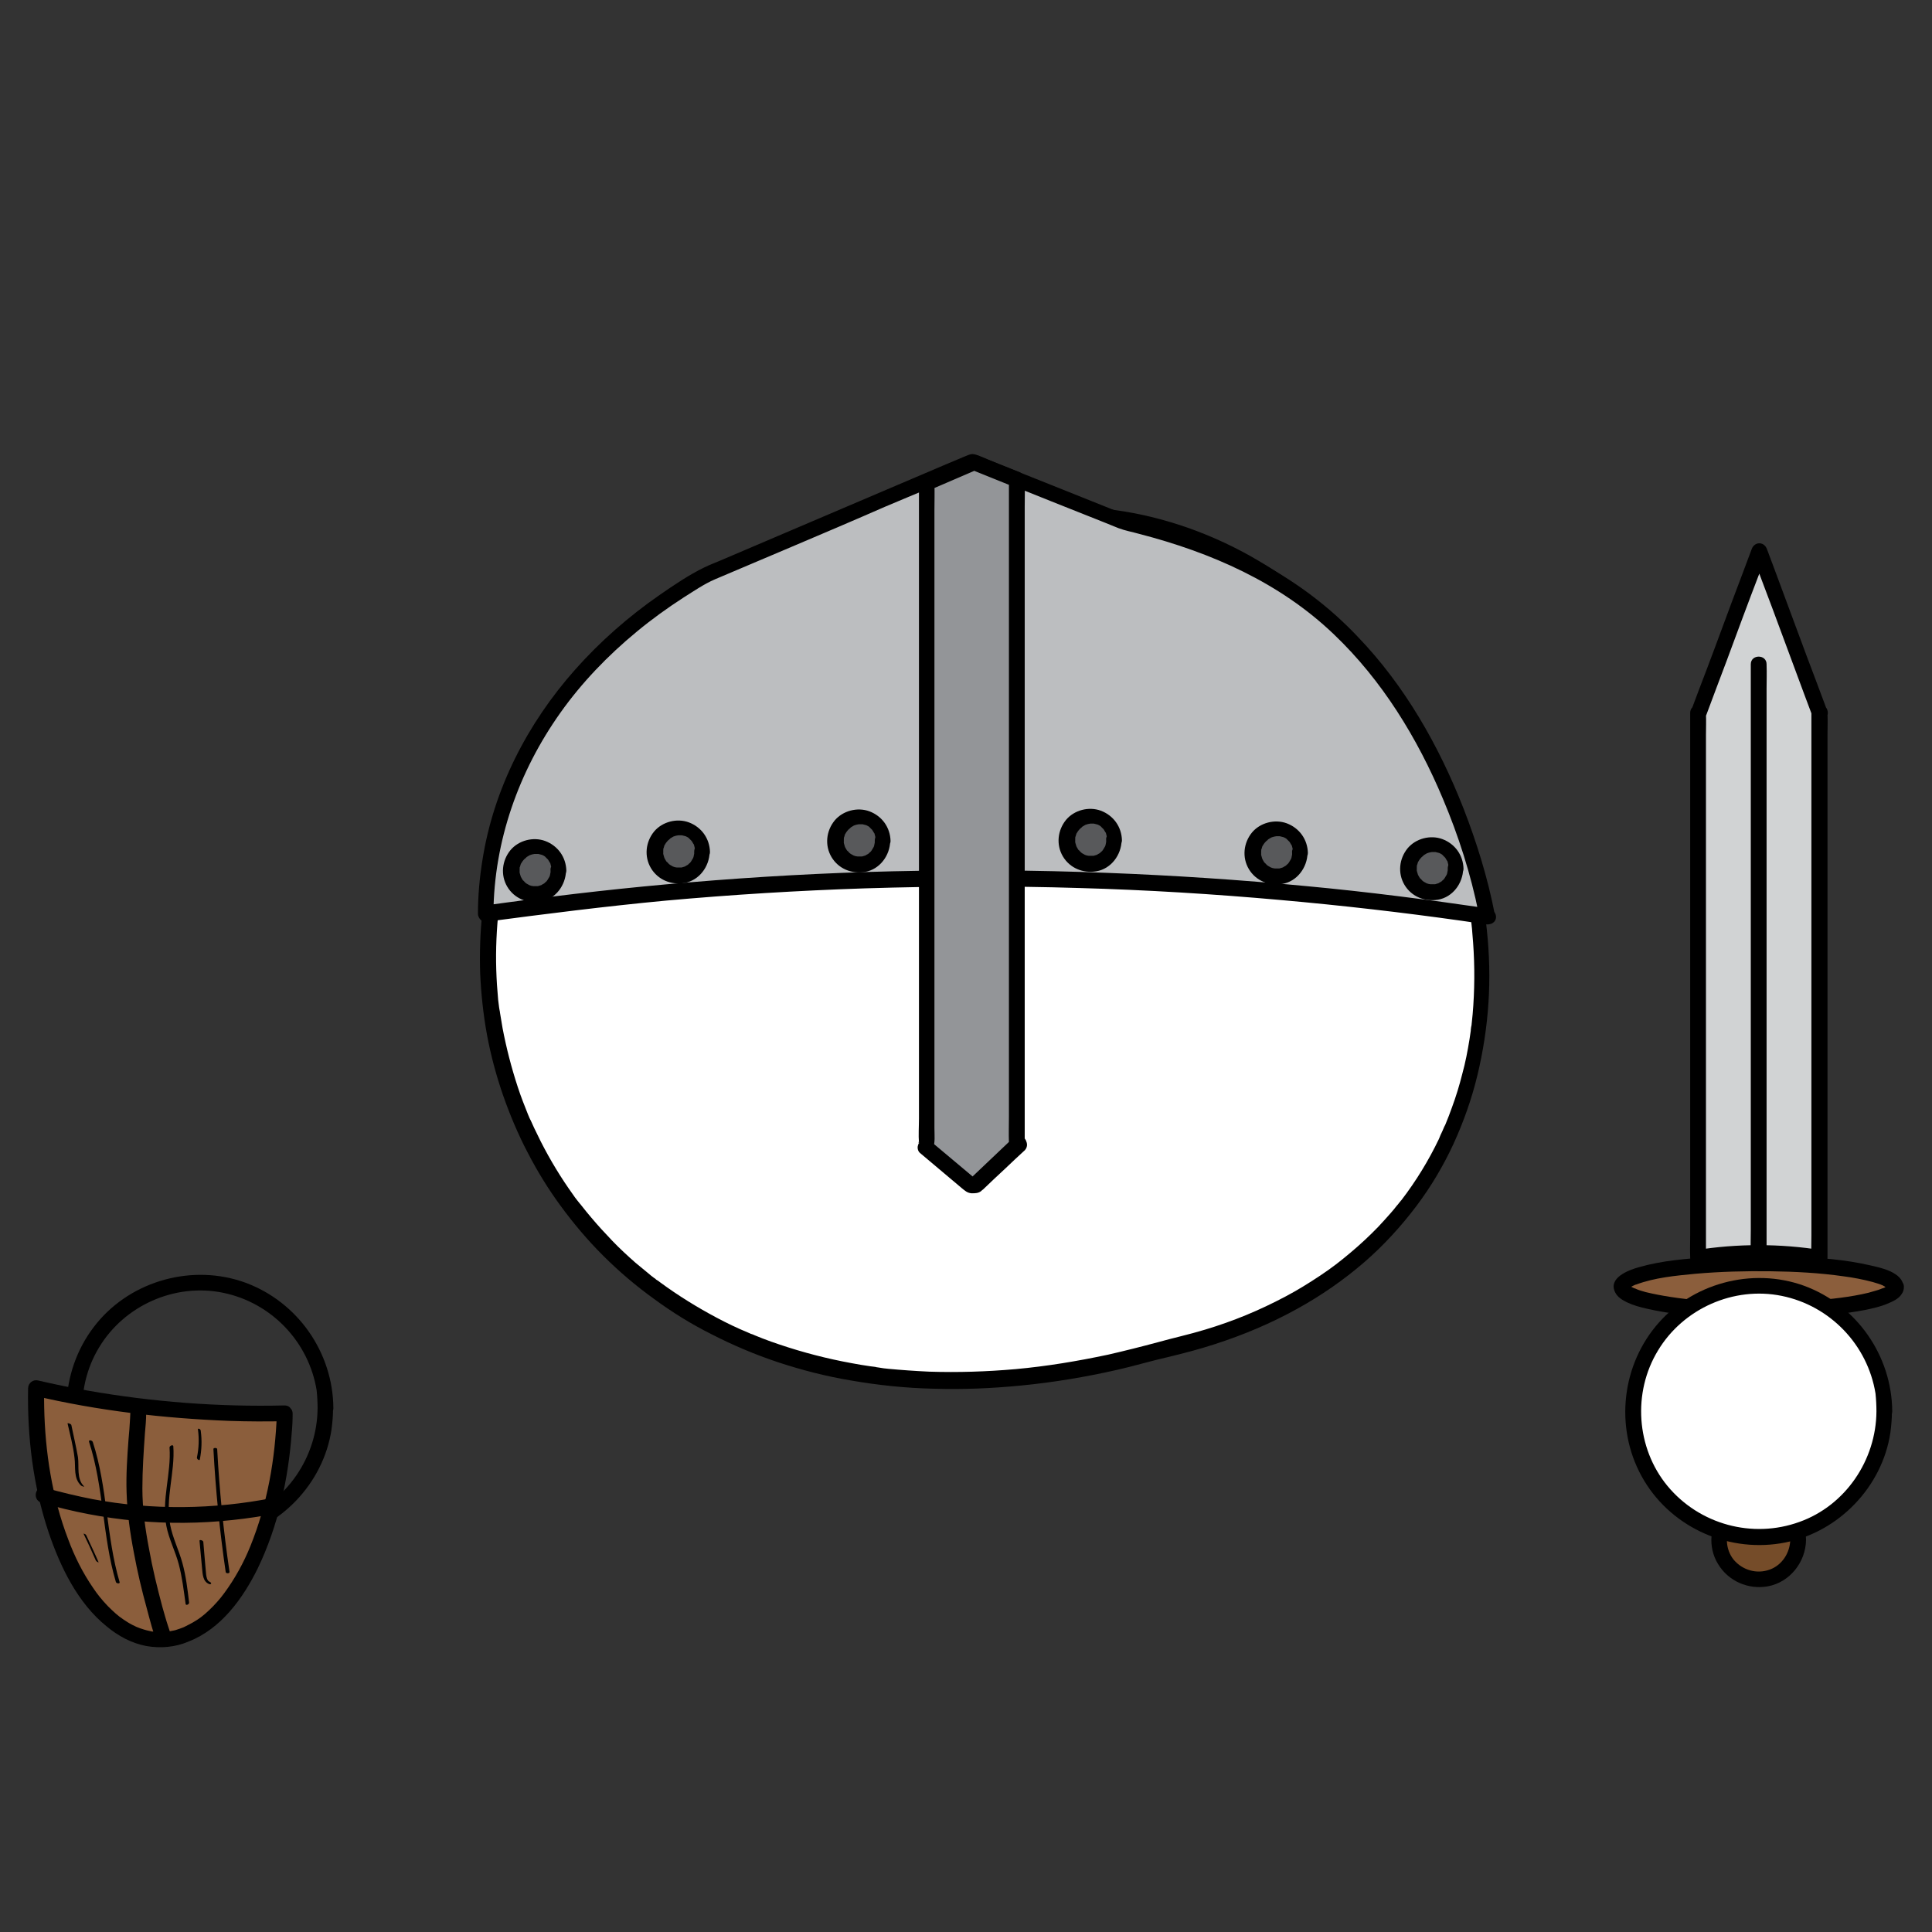<?xml version="1.0" encoding="utf-8"?>
<!-- Generator: Adobe Illustrator 28.2.0, SVG Export Plug-In . SVG Version: 6.00 Build 0)  -->
<svg version="1.1" xmlns="http://www.w3.org/2000/svg" xmlns:xlink="http://www.w3.org/1999/xlink" x="0px" y="0px"
	 viewBox="0 0 612 612" style="enable-background:new 0 0 612 612;" xml:space="preserve">
<rect x="0" y="0" width="612" height="612" fill="#333333" stroke="none"/>
<style type="text/css">
	.st0{fill:url(#SVGID_1_);}
	.st1{fill:#603913;}
	.st2{fill:#414042;}
	.st3{fill:#6D6E71;}
	.st4{fill:#FFFFFF;}
	.st5{fill:#A7A9AC;}
	.st6{fill:#BCBEC0;}
	.st7{fill:#8B5E3C;}
	.st8{fill:#58595B;}
	.st9{fill:#939598;}
	.st10{fill:#D1D3D4;}
	.st11{fill:#754C29;}
	.st12{fill:none;stroke:#000000;stroke-miterlimit:10;}
	.st13{fill:#8255A3;}
	.st14{fill:url(#SVGID_00000119112943937518694170000013925359481917513902_);}
	.st15{fill:#090E17;}
	.st16{fill:#9471B2;}
	.st17{fill:url(#SVGID_00000034812390146572965310000007446461173735215503_);}
	.st18{fill:url(#SVGID_00000145761801703624232980000015559164030121806736_);}
	.st19{fill:url(#SVGID_00000016033060428498055810000005565056122086686124_);}
	.st20{fill:url(#SVGID_00000147204566331782806400000015679730862023012781_);}
	.st21{fill:url(#SVGID_00000074420765760630998110000009088709129420219324_);}
	.st22{fill:url(#SVGID_00000081639114459134806440000013244311802199152514_);}
	.st23{fill:url(#SVGID_00000124881346593183244600000003225531759616683936_);}
	.st24{fill:url(#SVGID_00000172422887415769136560000015582702126147580845_);}
	.st25{fill:url(#SVGID_00000133488573688429703840000015823504794685003399_);}
	.st26{fill:#A97C50;}
	.st27{fill:#009444;}
	.st28{fill:#39B54A;}
	.st29{fill:#FBF398;}
	.st30{fill:url(#SVGID_00000134248565317761289040000015457719173554718117_);}
	.st31{fill:url(#SVGID_00000088826264212200754570000009448068662517520262_);}
	.st32{fill:url(#SVGID_00000177444758423656494800000011467714971090961285_);}
	.st33{fill:url(#SVGID_00000173874543812201058730000012114223650450894258_);}
	.st34{fill:url(#SVGID_00000042706762171519669010000016735649830073342654_);}
	.st35{fill:url(#SVGID_00000138538328563620733110000011523343182678941317_);}
	.st36{fill:url(#SVGID_00000098188107393259715390000002197727207371687305_);}
	.st37{fill:url(#SVGID_00000041265745562660557070000009372234891276245665_);}
	.st38{fill:url(#SVGID_00000164512739827343083360000009148189255524194178_);}
	.st39{fill:url(#SVGID_00000123423055764114339850000012188555842808369046_);}
	.st40{fill:url(#SVGID_00000002379612237944134470000017775091458992888219_);}
	.st41{fill:url(#SVGID_00000098198670593617398650000008474109163327150215_);}
	.st42{fill:url(#SVGID_00000173156196468510044380000004201261577617185970_);}
	.st43{fill:url(#SVGID_00000130611019706656128090000007015939880843985548_);}
	.st44{fill:url(#SVGID_00000000183253537715053980000006244148922767778716_);}
	.st45{fill:url(#SVGID_00000178890307984047254930000006487280921622320259_);}
	.st46{fill:url(#SVGID_00000129207846584739337630000008564477096759430529_);}
	.st47{fill:url(#SVGID_00000027604203190708026180000011862141663058522788_);}
	.st48{fill:url(#SVGID_00000127754916701207276000000014491844765113562790_);}
	.st49{fill:url(#SVGID_00000037680125730145541380000003556663891255621560_);}
	.st50{fill:url(#SVGID_00000137834380978705696300000005642884529781610644_);}
	.st51{fill:url(#SVGID_00000174559965368007840430000015803587178295569326_);}
	.st52{fill:url(#SVGID_00000081649279482201510210000007932101789213052087_);}
	.st53{fill:url(#SVGID_00000044169484653111145510000009127500814450405303_);}
	.st54{fill:url(#SVGID_00000137854966014500391520000011250622819243392423_);}
	.st55{fill:url(#SVGID_00000152241407089339334950000010736674206648707515_);}
	.st56{fill:url(#SVGID_00000119077508127839173970000011373784641127160470_);}
	.st57{fill:url(#SVGID_00000092449821235176895500000004012233731986216623_);}
	.st58{fill:url(#SVGID_00000093157603463696860670000007052119437714345130_);}
	.st59{fill:url(#SVGID_00000034799467706564229370000002857171772250343320_);}
	.st60{fill:url(#SVGID_00000134932596542669972090000015350593873532742538_);}
	.st61{fill:url(#SVGID_00000134237385606597240630000013185346196512442537_);}
	.st62{fill:url(#SVGID_00000005964780344032888590000016006094040542840243_);}
	.st63{fill:url(#SVGID_00000152243257354946661250000003281155955811380156_);}
	.st64{fill:url(#SVGID_00000026877033434427109060000005759064742978942602_);}
	.st65{fill:url(#SVGID_00000174574313943058284640000007277535566987558576_);}
	.st66{fill:url(#SVGID_00000087396024373469935160000013957123751353378213_);}
	.st67{fill:url(#SVGID_00000121259545288424250720000015823295364156343459_);}
	.st68{fill:url(#SVGID_00000098909327460504312540000013873261427524145837_);}
	.st69{fill:url(#SVGID_00000141428222248752908930000012846819125011081140_);}
	.st70{fill:url(#SVGID_00000105424319636596965420000004306277361186703265_);}
	.st71{fill:url(#SVGID_00000060719559507542793690000016077387493441280148_);}
	.st72{fill:url(#SVGID_00000079474572527303309680000009716202283350743205_);}
	.st73{fill:url(#SVGID_00000000931793355331059910000002907496779288067743_);}
	.st74{fill:url(#SVGID_00000178183907374679511020000000889139896592086146_);}
	.st75{fill:url(#SVGID_00000128473722358853210030000000035254019977600664_);}
	.st76{fill:url(#SVGID_00000064325095149425519240000013667533635619100307_);}
	.st77{fill:url(#SVGID_00000183968990543905035920000012718989729300684698_);}
	.st78{fill:url(#SVGID_00000049224022931328330830000010602287935064550318_);}
	.st79{fill:url(#SVGID_00000134208437580464214350000018047298083961431474_);}
	.st80{fill:url(#SVGID_00000084491827585864938960000013301102381244445878_);}
	.st81{fill:url(#SVGID_00000008861541575965846370000014504674912414647436_);}
	.st82{fill:url(#SVGID_00000019659825027696726810000007741948884698507418_);}
	.st83{fill:url(#SVGID_00000165929895875728202220000000511250272257814167_);}
	.st84{fill:url(#SVGID_00000124155094389000655010000012973425531714899896_);}
	.st85{fill:url(#SVGID_00000100364463221608135410000002595324702145944997_);}
	.st86{fill:url(#SVGID_00000119105345349432406170000009973662101963028102_);}
	.st87{fill:#006838;}
	.st88{fill:url(#SVGID_00000168802873125459865690000009634917280396409248_);}
	.st89{fill:url(#SVGID_00000011729194116174723400000004252155930465175710_);}
	.st90{fill:url(#SVGID_00000146458013414690573080000010675089011444260506_);}
	.st91{fill:url(#SVGID_00000040575531250294573940000010429042883517038527_);}
	.st92{fill:url(#SVGID_00000050656625603084120670000014384926630930729881_);}
	.st93{fill:url(#SVGID_00000088837054856639038580000009951517941607736240_);}
	.st94{fill:url(#SVGID_00000036934250857878133090000011908747846551591855_);}
	.st95{fill:url(#SVGID_00000170963104842514431980000012330851169187623317_);}
	.st96{fill:url(#SVGID_00000142154220334549159590000007708014704602440888_);}
	.st97{fill:url(#SVGID_00000072259636468888062780000013503662554127343027_);}
	.st98{fill:url(#SVGID_00000054245501377246601280000004809614548002656900_);}
	.st99{fill:url(#SVGID_00000181768395272365037440000015922802738319184534_);}
	.st100{fill:url(#SVGID_00000119113812962464820940000003766381576215817866_);}
	.st101{fill:url(#SVGID_00000094605787027406732690000003322876144608138416_);}
	.st102{fill:url(#SVGID_00000037660718964820958180000013934810147868933293_);}
	.st103{fill:url(#SVGID_00000029735876268237242520000005939313567409749911_);}
	.st104{fill:url(#SVGID_00000127030235145537994230000008639610390863858874_);}
	.st105{fill:url(#SVGID_00000044148261504575492050000008953777475761436321_);}
	.st106{fill:url(#SVGID_00000078014832107417106690000012268664681462920864_);}
	.st107{fill:url(#SVGID_00000008836784558181053180000013616916468259013024_);}
	.st108{fill:url(#SVGID_00000166643868162098740390000011864753505570334646_);}
	.st109{fill:url(#SVGID_00000113330550170638316520000009444246962454745018_);}
	.st110{fill:url(#SVGID_00000123431794123585781800000015139992939295268022_);}
	.st111{fill:url(#SVGID_00000063601980067913259650000013478047819574975372_);}
	.st112{fill:url(#SVGID_00000105409825484620210750000009580654419650318254_);}
	.st113{fill:url(#SVGID_00000037665407531663847250000004074372770129514408_);}
	.st114{fill:url(#SVGID_00000155119323331471923420000002094568664168115340_);}
	.st115{fill:url(#SVGID_00000070076520856699221890000000477791957220217757_);}
	.st116{fill:url(#SVGID_00000087400203678926512390000014315624719813337772_);}
	.st117{fill:url(#SVGID_00000149383771030197556940000003598709460452982434_);}
	.st118{fill:url(#SVGID_00000061438983174417893280000018243040079587283633_);}
	.st119{fill:url(#SVGID_00000164479438769640361520000003845443552330909324_);}
	.st120{fill:url(#SVGID_00000008861447442980397860000011577099448749761214_);}
	.st121{fill:url(#SVGID_00000032632313936754962830000017141254974997594528_);}
	.st122{fill:url(#SVGID_00000088819065285114637040000012082424212517290168_);}
	.st123{fill:url(#SVGID_00000054973545672612803810000011947260940534377146_);}
	.st124{fill:url(#SVGID_00000151541014100199896400000006983885925247882908_);}
	.st125{fill:url(#SVGID_00000051379244064373758280000004607503687730023060_);}
	.st126{fill:url(#SVGID_00000066486088558541678520000006919804770614389658_);}
	.st127{fill:url(#SVGID_00000163763244271079223480000016056710817143561135_);}
	.st128{fill:url(#SVGID_00000010297391654944066160000008993639161026971009_);}
	.st129{fill:url(#SVGID_00000153680917578771064680000002978224590405111937_);}
	.st130{fill:url(#SVGID_00000130610692084887890080000003615871700849949826_);}
	.st131{fill:url(#SVGID_00000093868122804738073730000007865075616254909603_);}
	.st132{fill:url(#SVGID_00000067958509846424532440000015975127713862757027_);}
	.st133{fill:url(#SVGID_00000069381046029122526260000004789376929670273194_);}
	.st134{fill:url(#SVGID_00000114777232339333492590000007787448106058113176_);}
	.st135{fill:url(#SVGID_00000039099976676750924460000001280957147017340548_);}
	.st136{fill:url(#SVGID_00000177466678660047616990000005067594562826211744_);}
	.st137{fill:url(#SVGID_00000152255949471328664260000011603235433692854933_);}
	.st138{fill:url(#SVGID_00000021108748606507167510000002371322355956995989_);}
	.st139{fill:url(#SVGID_00000153700682357019582100000009480946166088476070_);}
	.st140{fill:url(#SVGID_00000058591468871512751140000000181138337394579129_);}
	.st141{fill:url(#SVGID_00000132767120662023635690000008263576911001528504_);}
	.st142{fill:url(#SVGID_00000094597659059914111440000001650376518032164250_);}
	.st143{fill:url(#SVGID_00000103960933431782994810000012339134594818490771_);}
	.st144{fill:url(#SVGID_00000121995041350676821880000007253966935084218765_);}
	.st145{fill:url(#SVGID_00000070105688288714422050000012198481507682735797_);}
	.st146{fill:url(#SVGID_00000014594113006110216590000001524142554144588991_);}
	.st147{fill:url(#SVGID_00000036970347183027207440000010216770160713427598_);}
	.st148{fill:url(#SVGID_00000062192412118015984910000006312207317472392081_);}
	.st149{fill:url(#SVGID_00000070817276608055293990000015322592806767007921_);}
	.st150{fill:url(#SVGID_00000017476798909941503570000002206493832198645436_);}
	.st151{fill:url(#SVGID_00000049221354865063433870000018032015263137380485_);}
	.st152{fill:url(#SVGID_00000080893861281299693420000001161800099211852473_);}
	.st153{fill:url(#SVGID_00000067914806646177961470000013141028573159850155_);}
	.st154{fill:url(#SVGID_00000021110980234963261200000002497983404514871742_);}
	.st155{fill:url(#SVGID_00000054223706782520833970000012563608202989822394_);}
	.st156{fill:url(#SVGID_00000163761620975869290760000017006059393065099910_);}
	.st157{fill:url(#SVGID_00000029016463305624445650000016203734945137183616_);}
	.st158{fill:url(#SVGID_00000149353097592908191310000015606603736930958265_);}
	.st159{fill:url(#SVGID_00000111193028795026309230000004945202857899534493_);}
	.st160{fill:url(#SVGID_00000156586012467012615190000018345751794632321153_);}
	.st161{fill:url(#SVGID_00000106133924452281322070000015671993293008614303_);}
	.st162{fill:url(#SVGID_00000109009005860428044350000013997797837964363395_);}
	.st163{fill:url(#SVGID_00000136375383686561328440000011293476532304367012_);}
	.st164{fill:url(#SVGID_00000149349957188084560350000015879714151593847438_);}
	.st165{fill:url(#SVGID_00000021803427527310430130000011618819858632958620_);}
	.st166{fill:url(#SVGID_00000125580526925092678670000012103558772671419532_);}
	.st167{fill:url(#SVGID_00000025400949170332127960000006389823034921547427_);}
	.st168{fill:url(#SVGID_00000009556048744343656100000001147187939376706448_);}
	.st169{fill:url(#SVGID_00000111896506899717620120000007115787326821202329_);}
	.st170{fill:url(#SVGID_00000153695712374035456240000017617029469295473799_);}
	.st171{fill:url(#SVGID_00000041287046566425461580000002317375059792127401_);}
	.st172{fill:url(#SVGID_00000126280993752167078130000003611582451835408531_);}
	.st173{fill:url(#SVGID_00000075876030788099156040000016390609493759449767_);}
	.st174{fill:url(#SVGID_00000064345101998401028570000017274164649062345364_);}
	.st175{fill:url(#SVGID_00000051369340157337172700000000194554699311067299_);}
	.st176{fill:url(#SVGID_00000080898062300011725360000005766550020333094306_);}
	.st177{fill:url(#SVGID_00000054248229780382357200000012110382684607239328_);}
	.st178{fill:url(#SVGID_00000142167274122174150370000000013985963302752421_);}
	.st179{fill:url(#SVGID_00000064334825564371677290000009526289747963372685_);}
	.st180{fill:url(#SVGID_00000121971053582082597640000014090772286443885235_);}
	.st181{fill:url(#SVGID_00000147180678945184100270000002591722649879583651_);}
	.st182{fill:url(#SVGID_00000101812641269709696470000014756419544113015724_);}
	.st183{fill:url(#SVGID_00000174563077004317487180000005863733853785871533_);}
	.st184{fill:url(#SVGID_00000138555669677558297480000007023185733578809501_);}
	.st185{fill:url(#SVGID_00000085952453431363741520000011947634597985334925_);}
	.st186{fill:url(#SVGID_00000183211360888236105990000007862553607286381698_);}
	.st187{fill:url(#SVGID_00000168796116437475955770000010415213301243283356_);}
	.st188{fill:url(#SVGID_00000062185934625626056180000009447156022637979307_);}
	.st189{fill:url(#SVGID_00000089539582958602192260000009099459569142518681_);}
	.st190{fill:url(#SVGID_00000177477913666522870430000000370380445451437212_);}
	.st191{fill:url(#SVGID_00000181048751875445285630000014895693067985356684_);}
	.st192{fill:url(#SVGID_00000160913294012139524770000015920129922774135432_);}
	.st193{fill:url(#SVGID_00000129184786581984066690000013059090420908816057_);}
	.st194{fill:url(#SVGID_00000067202844883903158370000015881028901658343305_);}
	.st195{fill:url(#SVGID_00000141449680073963673020000014254812237669767043_);}
	.st196{fill:url(#SVGID_00000005261626393790446140000000275482457590085553_);}
	.st197{fill:url(#SVGID_00000065755429405278732970000003503910771540016041_);}
	.st198{fill:url(#SVGID_00000028286812232324966800000008410418096255443116_);}
	.st199{fill:url(#SVGID_00000014615515895231149560000011042703198351956371_);}
	.st200{fill:url(#SVGID_00000173123270571880013000000009205266347788884121_);}
	.st201{fill:url(#SVGID_00000158025279946243702060000003440818048839652738_);}
	.st202{fill:url(#SVGID_00000105406338067723293630000016563916496063886992_);}
	.st203{fill:url(#SVGID_00000163059080161709160010000006915665511688202658_);}
	.st204{fill:url(#SVGID_00000047019102431835026880000006205818862277446033_);}
	.st205{fill:url(#SVGID_00000116225220601818952690000002477419415387954585_);}
	.st206{fill:url(#SVGID_00000174561877681616285990000000039287873702293681_);}
	.st207{fill:url(#SVGID_00000097478551884898023830000014369123193934974373_);}
	.st208{fill:url(#SVGID_00000118384647734023177620000010056407865383642262_);}
	.st209{fill:url(#SVGID_00000025434774396791147680000005078330490128354699_);}
	.st210{fill:url(#SVGID_00000130634930710895016670000010269423041526697356_);}
	.st211{fill:url(#SVGID_00000039838311802379310430000015851368813266215092_);}
	.st212{fill:url(#SVGID_00000060728670644851531770000012735850465394006446_);}
	.st213{fill:url(#SVGID_00000005245947970889299870000015116194746609359292_);}
	.st214{fill:url(#SVGID_00000108992929848480896880000004313090448950842248_);}
	.st215{fill:url(#SVGID_00000165218799901810458460000017807765896917752759_);}
	.st216{fill:url(#SVGID_00000178921005375845995070000014538909618992557717_);}
	.st217{fill:url(#SVGID_00000111173104927872622520000017266755628554663082_);}
	.st218{fill:url(#SVGID_00000136393382468331115590000006091493957247553964_);}
	.st219{fill:url(#SVGID_00000011013251349434118330000004806006094685271725_);}
	.st220{fill:url(#SVGID_00000028289507329731942990000001979041516059922051_);}
	.st221{fill:url(#SVGID_00000014605167297663317260000010748701648466729132_);}
	.st222{fill:url(#SVGID_00000119819387683151074610000013950640933366734720_);}
	.st223{fill:url(#SVGID_00000005982849277223894610000013722282096288074164_);}
	.st224{fill:url(#SVGID_00000156589555731103738220000018015606906768073895_);}
	.st225{fill:url(#SVGID_00000038412940128011140430000003862714181962201781_);}
	.st226{fill:url(#SVGID_00000130622511420698027800000011487106717162907797_);}
	.st227{fill:url(#SVGID_00000034071644981974789680000011862730199606581152_);}
	.st228{fill:url(#SVGID_00000001640904746688703930000008671993258527714975_);}
	.st229{fill:url(#SVGID_00000158716445135953442580000001744569433745514430_);}
	.st230{fill:url(#SVGID_00000078740007674058215510000015782356967350953605_);}
	.st231{fill:url(#SVGID_00000014604886316324756200000009109548206106850181_);}
	.st232{fill:url(#SVGID_00000034791547414034428120000012009346508399984018_);}
	.st233{fill:url(#SVGID_00000018936482138915951750000004462602393268394685_);}
	.st234{fill:url(#SVGID_00000080918772758872709940000003294385009042099078_);}
	.st235{fill:url(#SVGID_00000047745361187763842860000000833157743078088847_);}
	.st236{fill:url(#SVGID_00000101791502247403146920000007578014043627115705_);}
	.st237{fill:url(#SVGID_00000152946601232494204760000017547654556690588598_);}
	.st238{fill:url(#SVGID_00000083809304223354297860000010777184767283651770_);}
	.st239{fill:url(#SVGID_00000131333391701037045160000004165448559781934003_);}
	.st240{fill:url(#SVGID_00000173881952869986655940000002869232850811921044_);}
	.st241{fill:url(#SVGID_00000019654891069538300270000009637270799378281909_);}
	.st242{fill:url(#SVGID_00000107565324919573391470000016850811648241264517_);}
	.st243{fill:url(#SVGID_00000073681255774551581570000014264365559324746150_);}
	.st244{fill:url(#SVGID_00000060727358322843090540000010324381827865276544_);}
	.st245{fill:url(#SVGID_00000039099277748916122870000001846160834435261340_);}
	.st246{fill:url(#SVGID_00000121256278832593480370000014924252184526886804_);}
	.st247{fill:url(#SVGID_00000149368873678955358430000016977412537381685921_);}
	.st248{fill:url(#SVGID_00000000938452575216690160000006294021462992582806_);}
	.st249{fill:url(#SVGID_00000002351213001689197920000011088747225995726748_);}
	.st250{fill:url(#SVGID_00000037651781760130818550000010875862500095954838_);}
</style>
<g id="Layer_1">
</g>
<g id="Layer_2">
	<g>
		<g>
			<path class="st4" d="M330.1,164c-263.8-0.2-213.5,334.8,38.6,263.7c180-40.3,93.8-301.1-67-260.3"/>
			<g>
				<path d="M330.1,161.5c-10.8,0-21.5,0.5-32.2,1.8c-9.8,1.1-19.5,2.8-29.1,5.1c-8.7,2.1-17.2,4.8-25.5,8.1
					c-7.8,3.1-15.3,6.7-22.6,10.9c-6.7,3.9-13.2,8.3-19.2,13.2c-5.7,4.5-10.9,9.5-15.8,14.9c-4.7,5.3-9.1,10.9-12.9,16.9
					c-3.7,5.7-6.9,11.6-9.6,17.8c-2.7,6.2-5,12.5-6.7,19c-1.7,6.5-2.9,13.1-3.7,19.7c-0.7,6.5-0.9,13-0.7,19.4
					c0.3,6.6,1,13.2,2.2,19.7c1.2,6.4,2.9,12.7,5,18.8c2.2,6.3,4.8,12.5,7.9,18.4c3,5.8,6.5,11.5,10.4,16.8
					c4.1,5.6,8.5,10.8,13.4,15.7c5,5,10.4,9.6,16.1,13.7c5.7,4.2,11.8,8,18.2,11.2c6.8,3.5,13.9,6.5,21.1,8.9
					c7.6,2.5,15.3,4.5,23.2,5.8c8.6,1.5,17.3,2.4,26,2.6c9.3,0.3,18.6-0.1,27.8-1c10.3-1,20.5-2.7,30.6-5c5.3-1.2,10.6-2.8,15.9-4
					c5-1.2,10-2.5,14.9-4.1c9-2.9,17.8-6.6,26.1-11.2c7.6-4.2,14.7-9.1,21.3-14.8c6.1-5.3,11.6-11.3,16.5-17.8
					c4.6-6.1,8.5-12.7,11.7-19.6c3.2-7,5.8-14.3,7.6-21.8c1.8-7.5,3-15.2,3.5-23c0.5-7.6,0.3-15.3-0.5-22.9
					c-0.8-7.9-2.2-15.7-4.2-23.4c-2-7.7-4.6-15.3-7.7-22.7c-3.1-7.3-6.6-14.3-10.7-21c-4.1-6.8-8.8-13.3-13.9-19.4
					c-5-6-10.6-11.6-16.5-16.7c-6-5.2-12.5-9.9-19.4-13.9c-6.9-4.1-14.2-7.5-21.7-10.2c-7.6-2.7-15.5-4.7-23.5-5.8
					c-8.6-1.2-17.2-1.6-25.8-1.1c-8.9,0.5-17.8,2-26.4,4.2c-3.1,0.8-1.8,5.6,1.3,4.8c8.9-2.3,17.2-3.6,26.2-4.1
					c4.3-0.2,8.5-0.2,12.8,0c2.1,0.1,4.1,0.3,6.2,0.5c1,0.1,2.1,0.2,3.1,0.3c0.2,0,0.5,0.1,0.7,0.1c0.3,0,0,0-0.1,0
					c0.1,0,0.2,0,0.4,0c0.5,0.1,1.1,0.2,1.6,0.2c7.9,1.2,15.6,3.2,23.1,5.9c0.9,0.3,1.8,0.7,2.7,1c0.5,0.2,0.9,0.4,1.4,0.6
					c0.2,0.1,0.4,0.2,0.6,0.3c0.1,0,0.2,0.1,0.3,0.1c0.4,0.2-0.3-0.1,0,0c1.8,0.8,3.5,1.6,5.3,2.4c3.5,1.7,6.9,3.5,10.3,5.5
					c3.3,2,6.6,4.2,9.7,6.4c0.8,0.6,1.5,1.1,2.3,1.7c0.1,0.1,0.5,0.4,0.4,0.3c-0.2-0.1,0.4,0.3,0.5,0.4c0.4,0.3,0.8,0.6,1.1,0.9
					c1.5,1.2,3,2.4,4.4,3.7c5.8,5.1,11.3,10.7,16.2,16.7c0.6,0.7,1.2,1.5,1.8,2.2c0.3,0.4,0.6,0.8,0.9,1.2c0.1,0.1,0.4,0.5,0.2,0.2
					c0.2,0.2,0.3,0.4,0.5,0.6c1.2,1.5,2.3,3.1,3.4,4.7c2.2,3.2,4.4,6.5,6.4,9.8c2,3.3,3.8,6.7,5.6,10.2c0.9,1.8,1.7,3.5,2.6,5.3
					c0.4,0.9,0.8,1.7,1.2,2.6c0.2,0.5,0.4,0.9,0.6,1.4c0,0.1,0.1,0.2,0.1,0.3c0,0-0.1-0.3,0-0.1c0.1,0.2,0.2,0.5,0.3,0.7
					c3,7.1,5.4,14.5,7.3,22c0.9,3.7,1.7,7.5,2.4,11.3c0.2,1,0.3,1.9,0.5,2.9c0.1,0.4,0.1,0.9,0.2,1.3c0,0.2,0.1,0.4,0.1,0.7
					c0,0.1,0,0.2,0,0.3c0.1,0.4-0.1-0.4,0,0c0.2,1.9,0.5,3.8,0.6,5.7c0.7,7.6,0.8,15.2,0.3,22.8c-0.1,1.9-0.3,3.7-0.5,5.6
					c0,0.4-0.1,0.9-0.2,1.3c0,0.3-0.1,0.5-0.1,0.8c0,0.1,0,0.2,0,0.3c-0.1,0.4,0.1-0.4,0,0c-0.1,0.9-0.3,1.8-0.4,2.7
					c-0.6,3.7-1.3,7.4-2.3,11c-0.9,3.6-2,7.2-3.3,10.7c-0.6,1.7-1.3,3.5-2,5.2c0,0.1-0.3,0.6-0.2,0.4c0.1-0.2-0.1,0.3-0.2,0.4
					c-0.2,0.5-0.4,0.9-0.6,1.4c-0.4,0.8-0.8,1.7-1.1,2.5c-3.3,6.9-7.3,13.4-11.9,19.4c-0.3,0.4,0.1-0.2-0.2,0.2
					c-0.1,0.2-0.3,0.4-0.4,0.5c-0.3,0.4-0.6,0.8-0.9,1.1c-0.6,0.8-1.2,1.5-1.9,2.3c-1.3,1.5-2.6,2.9-3.9,4.3
					c-2.8,2.9-5.7,5.6-8.8,8.2c-3.2,2.7-5.9,4.8-9.5,7.2c-3.6,2.4-7.3,4.7-11.1,6.7c-8.3,4.4-16.5,7.8-25.5,10.5
					c-4.9,1.5-10,2.6-15,4c-5.2,1.4-10.4,2.7-15.6,3.9c-9.9,2.1-19.5,3.7-29.4,4.6c-9.1,0.8-18.3,1.1-27.4,0.8
					c-4.3-0.2-8.6-0.5-12.9-0.9c-1-0.1-2-0.2-3-0.4c-0.2,0-0.5-0.1-0.7-0.1c-0.5-0.1,0,0-0.4-0.1c-0.5-0.1-1-0.1-1.6-0.2
					c-2-0.3-4-0.6-6-1c-7.7-1.4-15.4-3.4-22.8-5.9c-1.8-0.6-3.5-1.2-5.3-1.9c-0.8-0.3-1.7-0.7-2.5-1c-0.4-0.2-0.9-0.4-1.3-0.5
					c-0.4-0.2-0.1,0-0.2-0.1c-0.2-0.1-0.5-0.2-0.7-0.3c-3.4-1.4-6.7-3-9.9-4.7c-6.2-3.3-12.2-7-17.9-11.2c-0.3-0.2-0.6-0.5-1-0.7
					c-0.2-0.1-0.3-0.2-0.5-0.4c-0.1-0.1-0.2-0.2-0.3-0.2c0.2,0.1,0.2,0.2,0,0c-0.7-0.5-1.3-1-2-1.6c-1.3-1.1-2.7-2.2-4-3.3
					c-2.5-2.2-5-4.5-7.3-6.9c-2.3-2.4-4.6-4.9-6.7-7.4c-1.1-1.3-2.1-2.5-3.1-3.8c-0.3-0.4,0,0-0.1-0.1c-0.1-0.2-0.3-0.4-0.4-0.5
					c-0.3-0.3-0.5-0.7-0.8-1c-0.5-0.6-1-1.3-1.4-1.9c-3.8-5.3-7.2-10.9-10.2-16.8c-0.7-1.4-1.4-2.9-2.1-4.3c-0.3-0.7-0.7-1.5-1-2.2
					c-0.2-0.3-0.3-0.7-0.5-1c-0.1-0.2-0.1-0.3-0.2-0.5c-0.1-0.2-0.3-0.7-0.1-0.2c-1.2-3-2.4-6-3.4-9.1c-2-6.1-3.6-12.3-4.8-18.6
					c-0.3-1.6-0.5-3.2-0.8-4.8c0-0.2-0.2-1.3-0.1-0.6c-0.1-0.4-0.1-0.8-0.2-1.2c-0.1-0.8-0.2-1.6-0.3-2.4c-0.3-3.2-0.5-6.3-0.6-9.5
					c-0.2-6.4,0.1-12.9,0.8-19.3c0-0.4,0.1-0.7,0.1-1.1c0-0.2,0-0.4,0.1-0.6c0.1-0.6,0,0.3,0-0.2c0.1-0.8,0.2-1.6,0.4-2.4
					c0.2-1.6,0.5-3.2,0.8-4.7c0.6-3.2,1.4-6.3,2.2-9.5c0.9-3.1,1.8-6.3,3-9.3c0.5-1.5,1.1-3,1.7-4.6c0.1-0.4,0.3-0.7,0.4-1.1
					c0.1-0.2,0.1-0.4,0.2-0.5c-0.2,0.5,0-0.1,0.1-0.3c0.3-0.7,0.6-1.5,1-2.2c2.7-6.1,5.9-11.9,9.6-17.5c0.9-1.4,1.9-2.9,2.9-4.2
					c0.5-0.7,1-1.3,1.5-2c0.3-0.3,0.5-0.7,0.8-1c0.1-0.2,0.2-0.3,0.4-0.5c0.3-0.3-0.2,0.2,0.2-0.2c2.1-2.7,4.4-5.4,6.7-8
					c4.8-5.3,10.1-10.2,15.7-14.6c0.3-0.3,0.7-0.5,1-0.8c0.1-0.1,0.5-0.4,0.3-0.3c-0.1,0.1,0.4-0.3,0.5-0.4c0.7-0.5,1.4-1.1,2.2-1.6
					c1.5-1.1,3.1-2.2,4.7-3.3c3.2-2.1,6.4-4.2,9.8-6.1c3.5-2,7-3.8,10.7-5.6c1.8-0.9,3.7-1.7,5.6-2.5c1.1-0.5,1.4-0.6,2.5-1.1
					c0.9-0.4,1.9-0.8,2.9-1.1c8.3-3.2,16.8-5.8,25.4-7.9c9.4-2.2,18.8-3.8,28.2-4.8c10.2-1.1,20.5-1.6,30.7-1.6
					C333.4,166.5,333.4,161.5,330.1,161.5L330.1,161.5z"/>
			</g>
		</g>
		<g>
			<path class="st6" d="M471,290.1v0.1c-1.6-0.2-3.2-0.5-4.8-0.7c-45.2-6.6-97.7-11.3-156.1-11.3c-58.3-0.1-110.8,4.6-156.1,11.1
				c-0.1,0-0.2,0-0.4,0c0.2-28.8,11.8-55.3,31.2-76.8c10.9-12,24.2-22.5,39.4-30.8l24.2-10.3l59.4-25.3l47.8,19.2
				c15.4,3.6,34.3,9.6,50.2,19.6c0.8,0.5,1.6,1,2.4,1.6c8.4,5.6,15.7,12.1,22.1,19.1C460.9,239,469.9,284.1,471,290.1z"/>
			<g>
				<path d="M468.5,290.1c0,0,0,0.1,0,0.1c1.1-0.8,2.1-1.6,3.2-2.4c-19.2-2.8-38.5-5.3-57.8-7.1c-21-2-42.1-3.4-63.1-4.2
					c-22.7-0.9-45.4-1-68.1-0.5c-21.5,0.5-42.9,1.7-64.3,3.5c-19.4,1.6-38.7,3.8-58,6.4c-2.2,0.3-4.4,0.6-6.6,0.9
					c0.8,0.8,1.7,1.7,2.5,2.5c0.2-22.9,8-44.9,21.2-63.5c6.8-9.6,15.1-18.2,24.2-25.7c4.7-3.9,9.7-7.5,14.8-10.8
					c3.2-2,6.5-4.3,10-5.8c8.1-3.4,16.2-6.9,24.3-10.3c9.9-4.2,19.8-8.4,29.6-12.7c9.4-4,19-7.8,28.3-12.1c0.2-0.1,0.3-0.1,0.5-0.2
					c-0.6,0.1-1.3,0.2-1.9,0.3c8.6,3.4,17.1,6.9,25.7,10.3c5.5,2.2,11,4.4,16.6,6.6c1.6,0.6,3.1,1.3,4.7,1.9
					c2.1,0.8,4.4,1.2,6.5,1.8c22.8,5.9,44.6,15.4,61.8,31.9c15.2,14.5,26.4,32.8,34.5,52.1c4.9,11.6,8.8,23.8,11.3,36.2
					c0.1,0.5,0.2,1,0.3,1.6c0.6,3.2,5.4,1.8,4.8-1.3c-2.2-11.4-5.7-22.7-9.9-33.5c-7.8-19.9-18.6-38.9-33.5-54.4
					c-8.6-9.1-18.7-16.8-29.7-22.8c-10.6-5.7-22-9.9-33.5-13.2c-3.5-1-7.3-1.6-10.8-2.8c-1.3-0.5-2.6-1-3.9-1.6
					c-5.5-2.2-11-4.4-16.5-6.6c-6.1-2.4-12.2-4.9-18.3-7.3c-2.1-0.8-4.2-1.7-6.3-2.5c-0.8-0.3-1.7-0.8-2.5-1
					c-1.1-0.3-2.4,0.5-3.5,0.9c-1.7,0.7-3.3,1.4-5,2.1c-5.4,2.3-10.8,4.6-16.2,6.9c-11.1,4.7-22.2,9.5-33.3,14.2
					c-7.5,3.2-15,6.4-22.5,9.6c-1.6,0.7-3.3,1.3-4.9,2.1c-5,2.4-9.8,5.7-14.3,8.8c-9.8,6.8-18.8,14.7-26.7,23.6
					c-15.1,17-25.9,37.9-29.4,60.5c-0.9,5.6-1.4,11.2-1.4,16.9c0,1.2,1.2,2.7,2.5,2.5c18.9-2.5,37.8-4.9,56.9-6.7
					c21-1.9,42.1-3.2,63.3-3.9c22.6-0.7,45.3-0.8,67.9-0.1c21.3,0.6,42.5,1.9,63.7,3.8c19.2,1.7,38.4,3.9,57.5,6.6
					c2.5,0.4,5,0.7,7.5,1.1c1.6,0.2,3.2-0.6,3.2-2.4c0,0,0-0.1,0-0.1C473.5,286.9,468.5,286.9,468.5,290.1z"/>
			</g>
		</g>
		<g>
			<circle class="st8" cx="272.1" cy="266.4" r="7.5"/>
			<g>
				<path d="M277.1,266.4c0,0.2,0,0.4,0,0.6c0,0.5,0,0,0-0.1c-0.1,0.3-0.1,0.7-0.2,1c-0.1,0.2-0.1,0.4-0.2,0.6c0-0.1,0.2-0.5,0-0.1
					c-0.2,0.3-0.4,0.7-0.6,1c-0.3,0.5,0.2-0.2,0,0c-0.1,0.1-0.2,0.3-0.3,0.4c-0.1,0.1-0.9,0.7-0.4,0.4c-0.3,0.2-0.5,0.4-0.8,0.5
					c-0.1,0.1-0.2,0.1-0.3,0.2c-0.4,0.2,0.4-0.1-0.2,0.1c-0.3,0.1-0.6,0.2-1,0.3c-0.1,0-0.6,0.1,0,0c-0.2,0-0.3,0-0.5,0
					c-0.4,0-0.7,0-1,0c-0.4,0,0.6,0.1,0,0c-0.2,0-0.4-0.1-0.6-0.1c-0.2-0.1-0.4-0.1-0.6-0.2c-0.1,0-0.4-0.2,0,0
					c-0.3-0.2-0.6-0.3-0.9-0.5c-0.1-0.1-0.3-0.2-0.4-0.3c-0.3-0.2,0.4,0.4,0,0c-0.3-0.3-0.5-0.6-0.8-0.8c0.3,0.3,0.1,0.2,0,0
					c-0.1-0.2-0.2-0.3-0.3-0.5c-0.1-0.1-0.5-1-0.3-0.5c-0.1-0.3-0.2-0.6-0.3-1c0-0.1-0.1-0.3-0.1-0.4c-0.1-0.5,0,0.4,0-0.3
					c0-0.3,0-0.6,0-0.9c0-0.1,0.1-0.8,0-0.2c0-0.1,0-0.3,0.1-0.4c0.1-0.3,0.2-0.6,0.3-1c0.2-0.6-0.3,0.4,0.1-0.1
					c0.1-0.2,0.2-0.3,0.3-0.5c0.1-0.1,0.2-0.3,0.3-0.4c0.1-0.1,0.4-0.4,0,0c0.2-0.2,0.4-0.5,0.7-0.7c0,0,0.5-0.4,0.2-0.2
					c-0.3,0.2,0.2-0.1,0.2-0.2c0.3-0.2,0.7-0.4,1-0.6c-0.1,0-0.5,0.2,0,0c0.2-0.1,0.4-0.1,0.6-0.2c0.1,0,0.3-0.1,0.4-0.1
					c0,0,0.7-0.1,0.3-0.1c-0.4,0.1,0.3,0,0.3,0c0.2,0,0.3,0,0.5,0c0.2,0,0.3,0,0.5,0c0.6,0-0.4-0.1,0.1,0c0.4,0.1,0.8,0.2,1.2,0.3
					c0.6,0.2-0.2-0.2,0,0c0.2,0.1,0.4,0.2,0.6,0.3c0.1,0.1,0.2,0.1,0.3,0.2c0.1,0.1,0.2,0.1,0.3,0.2c-0.2-0.2-0.3-0.2-0.1,0
					c0.2,0.2,0.5,0.5,0.7,0.7c0.4,0.4-0.3-0.4,0.1,0.1c0.1,0.2,0.2,0.3,0.3,0.5c0.1,0.2,0.2,0.3,0.3,0.5c0.3,0.4-0.1-0.4,0.1,0.1
					c0.1,0.4,0.2,0.8,0.3,1.2c0,0.1,0,0.5,0-0.1C277.1,265.8,277.1,266.1,277.1,266.4c0,1.3,1.1,2.6,2.5,2.5
					c1.3-0.1,2.5-1.1,2.5-2.5c-0.1-4.3-2.7-7.9-6.7-9.4c-3.8-1.4-8.4-0.2-11,2.9c-2.7,3.3-3.2,7.9-1,11.6c2.2,3.7,6.4,5.4,10.6,4.7
					c4.7-0.8,7.9-5.2,8-9.8c0-1.3-1.2-2.6-2.5-2.5C278.3,263.9,277.2,265,277.1,266.4z"/>
			</g>
		</g>
		<g>
			<circle class="st8" cx="453.6" cy="275.2" r="7.5"/>
			<g>
				<path d="M458.6,275.2c0,0.2,0,0.4,0,0.6c0,0.5,0,0,0-0.1c-0.1,0.3-0.1,0.7-0.2,1c-0.1,0.2-0.1,0.4-0.2,0.6c0-0.1,0.2-0.5,0-0.1
					c-0.2,0.3-0.4,0.7-0.6,1c-0.3,0.5,0.2-0.2,0,0c-0.1,0.1-0.2,0.3-0.3,0.4c-0.1,0.1-0.9,0.7-0.4,0.4c-0.3,0.2-0.5,0.4-0.8,0.5
					c-0.1,0.1-0.2,0.1-0.3,0.2c-0.4,0.2,0.4-0.1-0.2,0.1c-0.3,0.1-0.6,0.2-1,0.3c-0.1,0-0.6,0.1,0,0c-0.2,0-0.3,0-0.5,0
					c-0.4,0-0.7,0-1,0c-0.4,0,0.6,0.1,0,0c-0.2,0-0.4-0.1-0.6-0.1c-0.2-0.1-0.4-0.1-0.6-0.2c-0.1,0-0.4-0.2,0,0
					c-0.3-0.2-0.6-0.3-0.9-0.5c-0.1-0.1-0.3-0.2-0.4-0.3c-0.3-0.2,0.4,0.4,0,0c-0.3-0.3-0.5-0.6-0.8-0.8c0.3,0.3,0.1,0.2,0,0
					c-0.1-0.2-0.2-0.3-0.3-0.5c-0.1-0.1-0.5-1-0.3-0.5c-0.1-0.3-0.2-0.6-0.3-1c0-0.1-0.1-0.3-0.1-0.4c-0.1-0.5,0,0.4,0-0.3
					c0-0.3,0-0.6,0-0.9c0-0.1,0.1-0.8,0-0.2c0-0.1,0-0.3,0.1-0.4c0.1-0.3,0.2-0.6,0.3-1c0.2-0.6-0.3,0.4,0.1-0.1
					c0.1-0.2,0.2-0.3,0.3-0.5c0.1-0.1,0.2-0.3,0.3-0.4c0.1-0.1,0.4-0.4,0,0c0.2-0.2,0.4-0.5,0.7-0.7c0,0,0.5-0.4,0.2-0.2
					c-0.3,0.2,0.2-0.1,0.2-0.2c0.3-0.2,0.7-0.4,1-0.6c-0.1,0-0.5,0.2,0,0c0.2-0.1,0.4-0.1,0.6-0.2c0.1,0,0.3-0.1,0.4-0.1
					c0,0,0.7-0.1,0.3-0.1c-0.4,0.1,0.3,0,0.3,0c0.2,0,0.3,0,0.5,0c0.2,0,0.3,0,0.5,0c0.6,0-0.4-0.1,0.1,0c0.4,0.1,0.8,0.2,1.2,0.3
					c0.6,0.2-0.2-0.2,0,0c0.2,0.1,0.4,0.2,0.6,0.3c0.1,0.1,0.2,0.1,0.3,0.2c0.1,0.1,0.2,0.1,0.3,0.2c-0.2-0.2-0.3-0.2-0.1,0
					c0.2,0.2,0.5,0.5,0.7,0.7c0.4,0.4-0.3-0.4,0.1,0.1c0.1,0.2,0.2,0.3,0.3,0.5c0.1,0.2,0.2,0.3,0.3,0.5c0.3,0.4-0.1-0.4,0.1,0.1
					c0.1,0.4,0.2,0.8,0.3,1.2c0,0.1,0,0.5,0-0.1C458.6,274.6,458.6,274.9,458.6,275.2c0,1.3,1.1,2.6,2.5,2.5
					c1.3-0.1,2.5-1.1,2.5-2.5c-0.1-4.3-2.7-7.9-6.7-9.4c-3.8-1.4-8.4-0.2-11,2.9c-2.7,3.3-3.2,7.9-1,11.6c2.2,3.7,6.4,5.4,10.6,4.7
					c4.7-0.8,7.9-5.2,8-9.8c0-1.3-1.2-2.6-2.5-2.5C459.7,272.8,458.6,273.8,458.6,275.2z"/>
			</g>
		</g>
		<g>
			<circle class="st8" cx="404.2" cy="270.2" r="7.5"/>
			<g>
				<path d="M409.3,270.2c0,0.2,0,0.4,0,0.6c0,0.5,0,0,0-0.1c-0.1,0.3-0.1,0.7-0.2,1c-0.1,0.2-0.1,0.4-0.2,0.6c0-0.1,0.2-0.5,0-0.1
					c-0.2,0.3-0.4,0.7-0.6,1c-0.3,0.5,0.2-0.2,0,0c-0.1,0.1-0.2,0.3-0.3,0.4c-0.1,0.1-0.9,0.7-0.4,0.4c-0.3,0.2-0.5,0.4-0.8,0.5
					c-0.1,0.1-0.2,0.1-0.3,0.2c-0.4,0.2,0.4-0.1-0.2,0.1c-0.3,0.1-0.6,0.2-1,0.3c-0.1,0-0.6,0.1,0,0c-0.2,0-0.3,0-0.5,0
					c-0.4,0-0.7,0-1,0c-0.4,0,0.6,0.1,0,0c-0.2,0-0.4-0.1-0.6-0.1c-0.2-0.1-0.4-0.1-0.6-0.2c-0.1,0-0.4-0.2,0,0
					c-0.3-0.2-0.6-0.3-0.9-0.5c-0.1-0.1-0.3-0.2-0.4-0.3c-0.3-0.2,0.4,0.4,0,0c-0.3-0.3-0.5-0.6-0.8-0.8c0.3,0.3,0.1,0.2,0,0
					c-0.1-0.2-0.2-0.3-0.3-0.5c-0.1-0.1-0.5-1-0.3-0.5c-0.1-0.3-0.2-0.6-0.3-1c0-0.1-0.1-0.3-0.1-0.4c-0.1-0.5,0,0.4,0-0.3
					c0-0.3,0-0.6,0-0.9c0-0.1,0.1-0.8,0-0.2c0-0.1,0-0.3,0.1-0.4c0.1-0.3,0.2-0.6,0.3-1c0.2-0.6-0.3,0.4,0.1-0.1
					c0.1-0.2,0.2-0.3,0.3-0.5c0.1-0.1,0.2-0.3,0.3-0.4c0.1-0.1,0.4-0.4,0,0c0.2-0.2,0.4-0.5,0.7-0.7c0,0,0.5-0.4,0.2-0.2
					c-0.3,0.2,0.2-0.1,0.2-0.2c0.3-0.2,0.7-0.4,1-0.6c-0.1,0-0.5,0.2,0,0c0.2-0.1,0.4-0.1,0.6-0.2c0.1,0,0.3-0.1,0.4-0.1
					c0,0,0.7-0.1,0.3-0.1c-0.4,0.1,0.3,0,0.3,0c0.2,0,0.3,0,0.5,0c0.2,0,0.3,0,0.5,0c0.6,0-0.4-0.1,0.1,0c0.4,0.1,0.8,0.2,1.2,0.3
					c0.6,0.2-0.2-0.2,0,0c0.2,0.1,0.4,0.2,0.6,0.3c0.1,0.1,0.2,0.1,0.3,0.2c0.1,0.1,0.2,0.1,0.3,0.2c-0.2-0.2-0.3-0.2-0.1,0
					c0.2,0.2,0.5,0.5,0.7,0.7c0.4,0.4-0.3-0.4,0.1,0.1c0.1,0.2,0.2,0.3,0.3,0.5c0.1,0.2,0.2,0.3,0.3,0.5c0.3,0.4-0.1-0.4,0.1,0.1
					c0.1,0.4,0.2,0.8,0.3,1.2c0,0.1,0,0.5,0-0.1C409.2,269.6,409.3,269.9,409.3,270.2c0,1.3,1.1,2.6,2.5,2.5
					c1.3-0.1,2.5-1.1,2.5-2.5c-0.1-4.3-2.7-7.9-6.7-9.4c-3.8-1.4-8.4-0.2-11,2.9c-2.7,3.3-3.2,7.9-1,11.6c2.2,3.7,6.4,5.4,10.6,4.7
					c4.7-0.8,7.9-5.2,8-9.8c0-1.3-1.2-2.6-2.5-2.5C410.4,267.7,409.3,268.8,409.3,270.2z"/>
			</g>
		</g>
		<g>
			<circle class="st8" cx="345.3" cy="266.2" r="7.5"/>
			<g>
				<path d="M350.4,266.2c0,0.2,0,0.4,0,0.6c0,0.5,0,0,0-0.1c-0.1,0.3-0.1,0.7-0.2,1c-0.1,0.2-0.1,0.4-0.2,0.6c0-0.1,0.2-0.5,0-0.1
					c-0.2,0.3-0.4,0.7-0.6,1c-0.3,0.5,0.2-0.2,0,0c-0.1,0.1-0.2,0.3-0.3,0.4c-0.1,0.1-0.9,0.7-0.4,0.4c-0.3,0.2-0.5,0.4-0.8,0.5
					c-0.1,0.1-0.2,0.1-0.3,0.2c-0.4,0.2,0.4-0.1-0.2,0.1c-0.3,0.1-0.6,0.2-1,0.3c-0.1,0-0.6,0.1,0,0c-0.2,0-0.3,0-0.5,0
					c-0.4,0-0.7,0-1,0c-0.4,0,0.6,0.1,0,0c-0.2,0-0.4-0.1-0.6-0.1c-0.2-0.1-0.4-0.1-0.6-0.2c-0.1,0-0.4-0.2,0,0
					c-0.3-0.2-0.6-0.3-0.9-0.5c-0.1-0.1-0.3-0.2-0.4-0.3c-0.3-0.2,0.4,0.4,0,0c-0.3-0.3-0.5-0.6-0.8-0.8c0.3,0.3,0.1,0.2,0,0
					c-0.1-0.2-0.2-0.3-0.3-0.5c-0.1-0.1-0.5-1-0.3-0.5c-0.1-0.3-0.2-0.6-0.3-1c0-0.1-0.1-0.3-0.1-0.4c-0.1-0.5,0,0.4,0-0.3
					c0-0.3,0-0.6,0-0.9c0-0.1,0.1-0.8,0-0.2c0-0.1,0-0.3,0.1-0.4c0.1-0.3,0.2-0.6,0.3-1c0.2-0.6-0.3,0.4,0.1-0.1
					c0.1-0.2,0.2-0.3,0.3-0.5c0.1-0.1,0.2-0.3,0.3-0.4c0.1-0.1,0.4-0.4,0,0c0.2-0.2,0.4-0.5,0.7-0.7c0,0,0.5-0.4,0.2-0.2
					c-0.3,0.2,0.2-0.1,0.2-0.2c0.3-0.2,0.7-0.4,1-0.6c-0.1,0-0.5,0.2,0,0c0.2-0.1,0.4-0.1,0.6-0.2c0.1,0,0.3-0.1,0.4-0.1
					c0,0,0.7-0.1,0.3-0.1c-0.4,0.1,0.3,0,0.3,0c0.2,0,0.3,0,0.5,0c0.2,0,0.3,0,0.5,0c0.6,0-0.4-0.1,0.1,0c0.4,0.1,0.8,0.2,1.2,0.3
					c0.6,0.2-0.2-0.2,0,0c0.2,0.1,0.4,0.2,0.6,0.3c0.1,0.1,0.2,0.1,0.3,0.2c0.1,0.1,0.2,0.1,0.3,0.2c-0.2-0.2-0.3-0.2-0.1,0
					c0.2,0.2,0.5,0.5,0.7,0.7c0.4,0.4-0.3-0.4,0.1,0.1c0.1,0.2,0.2,0.3,0.3,0.5c0.1,0.2,0.2,0.3,0.3,0.5c0.3,0.4-0.1-0.4,0.1,0.1
					c0.1,0.4,0.2,0.8,0.3,1.2c0,0.1,0,0.5,0-0.1C350.3,265.6,350.4,265.9,350.4,266.2c0,1.3,1.1,2.6,2.5,2.5
					c1.3-0.1,2.5-1.1,2.5-2.5c-0.1-4.3-2.7-7.9-6.7-9.4c-3.8-1.4-8.4-0.2-11,2.9c-2.7,3.3-3.2,7.9-1,11.6c2.2,3.7,6.4,5.4,10.6,4.7
					c4.7-0.8,7.9-5.2,8-9.8c0-1.3-1.2-2.6-2.5-2.5C351.5,263.7,350.4,264.8,350.4,266.2z"/>
			</g>
		</g>
		<g>
			<circle class="st8" cx="169.4" cy="275.8" r="7.5"/>
			<g>
				<path d="M174.4,275.8c0,0.2,0,0.4,0,0.6c0,0.5,0,0,0-0.1c-0.1,0.3-0.1,0.7-0.2,1c-0.1,0.2-0.1,0.4-0.2,0.6c0-0.1,0.2-0.5,0-0.1
					c-0.2,0.3-0.4,0.7-0.6,1c-0.3,0.5,0.2-0.2,0,0c-0.1,0.1-0.2,0.3-0.3,0.4c-0.1,0.1-0.9,0.7-0.4,0.4c-0.3,0.2-0.5,0.4-0.8,0.5
					c-0.1,0.1-0.2,0.1-0.3,0.2c-0.4,0.2,0.4-0.1-0.2,0.1c-0.3,0.1-0.6,0.2-1,0.3c-0.1,0-0.6,0.1,0,0c-0.2,0-0.3,0-0.5,0
					c-0.4,0-0.7,0-1,0c-0.4,0,0.6,0.1,0,0c-0.2,0-0.4-0.1-0.6-0.1c-0.2-0.1-0.4-0.1-0.6-0.2c-0.1,0-0.4-0.2,0,0
					c-0.3-0.2-0.6-0.3-0.9-0.5c-0.1-0.1-0.3-0.2-0.4-0.3c-0.3-0.2,0.4,0.4,0,0c-0.3-0.3-0.5-0.6-0.8-0.8c0.3,0.3,0.1,0.2,0,0
					c-0.1-0.2-0.2-0.3-0.3-0.5c-0.1-0.1-0.5-1-0.3-0.5c-0.1-0.3-0.2-0.6-0.3-1c0-0.1-0.1-0.3-0.1-0.4c-0.1-0.5,0,0.4,0-0.3
					c0-0.3,0-0.6,0-0.9c0-0.1,0.1-0.8,0-0.2c0-0.1,0-0.3,0.1-0.4c0.1-0.3,0.2-0.6,0.3-1c0.2-0.6-0.3,0.4,0.1-0.1
					c0.1-0.2,0.2-0.3,0.3-0.5c0.1-0.1,0.2-0.3,0.3-0.4c0.1-0.1,0.4-0.4,0,0c0.2-0.2,0.4-0.5,0.7-0.7c0,0,0.5-0.4,0.2-0.2
					c-0.3,0.2,0.2-0.1,0.2-0.2c0.3-0.2,0.7-0.4,1-0.6c-0.1,0-0.5,0.2,0,0c0.2-0.1,0.4-0.1,0.6-0.2c0.1,0,0.3-0.1,0.4-0.1
					c0,0,0.7-0.1,0.3-0.1c-0.4,0.1,0.3,0,0.3,0c0.2,0,0.3,0,0.5,0c0.2,0,0.3,0,0.5,0c0.6,0-0.4-0.1,0.1,0c0.4,0.1,0.8,0.2,1.2,0.3
					c0.6,0.2-0.2-0.2,0,0c0.2,0.1,0.4,0.2,0.6,0.3c0.1,0.1,0.2,0.1,0.3,0.2c0.1,0.1,0.2,0.1,0.3,0.2c-0.2-0.2-0.3-0.2-0.1,0
					c0.2,0.2,0.5,0.5,0.7,0.7c0.4,0.4-0.3-0.4,0.1,0.1c0.1,0.2,0.2,0.3,0.3,0.5c0.1,0.2,0.2,0.3,0.3,0.5c0.3,0.4-0.1-0.4,0.1,0.1
					c0.1,0.4,0.2,0.8,0.3,1.2c0,0.1,0,0.5,0-0.1C174.3,275.2,174.4,275.5,174.4,275.8c0,1.3,1.1,2.6,2.5,2.5
					c1.3-0.1,2.5-1.1,2.5-2.5c-0.1-4.3-2.7-7.9-6.7-9.4c-3.8-1.4-8.4-0.2-11,2.9c-2.7,3.3-3.2,7.9-1,11.6c2.2,3.7,6.4,5.4,10.6,4.7
					c4.7-0.8,7.9-5.2,8-9.8c0-1.3-1.2-2.6-2.5-2.5C175.5,273.3,174.4,274.4,174.4,275.8z"/>
			</g>
		</g>
		<g>
			<circle class="st8" cx="214.9" cy="269.9" r="7.5"/>
			<g>
				<path d="M219.9,269.9c0,0.2,0,0.4,0,0.6c0,0.5,0,0,0-0.1c-0.1,0.3-0.1,0.7-0.2,1c-0.1,0.2-0.1,0.4-0.2,0.6c0-0.1,0.2-0.5,0-0.1
					c-0.2,0.3-0.4,0.7-0.6,1c-0.3,0.5,0.2-0.2,0,0c-0.1,0.1-0.2,0.3-0.3,0.4c-0.1,0.1-0.9,0.7-0.4,0.4c-0.3,0.2-0.5,0.4-0.8,0.5
					c-0.1,0.1-0.2,0.1-0.3,0.2c-0.4,0.2,0.4-0.1-0.2,0.1c-0.3,0.1-0.6,0.2-1,0.3c-0.1,0-0.6,0.1,0,0c-0.2,0-0.3,0-0.5,0
					c-0.4,0-0.7,0-1,0c-0.4,0,0.6,0.1,0,0c-0.2,0-0.4-0.1-0.6-0.1c-0.2-0.1-0.4-0.1-0.6-0.2c-0.1,0-0.4-0.2,0,0
					c-0.3-0.2-0.6-0.3-0.9-0.5c-0.1-0.1-0.3-0.2-0.4-0.3c-0.3-0.2,0.4,0.4,0,0c-0.3-0.3-0.5-0.6-0.8-0.8c0.3,0.3,0.1,0.2,0,0
					c-0.1-0.2-0.2-0.3-0.3-0.5c-0.1-0.1-0.5-1-0.3-0.5c-0.1-0.3-0.2-0.6-0.3-1c0-0.1-0.1-0.3-0.1-0.4c-0.1-0.5,0,0.4,0-0.3
					c0-0.3,0-0.6,0-0.9c0-0.1,0.1-0.8,0-0.2c0-0.1,0-0.3,0.1-0.4c0.1-0.3,0.2-0.6,0.3-1c0.2-0.6-0.3,0.4,0.1-0.1
					c0.1-0.2,0.2-0.3,0.3-0.5c0.1-0.1,0.2-0.3,0.3-0.4c0.1-0.1,0.4-0.4,0,0c0.2-0.2,0.4-0.5,0.7-0.7c0,0,0.5-0.4,0.2-0.2
					c-0.3,0.2,0.2-0.1,0.2-0.2c0.3-0.2,0.7-0.4,1-0.6c-0.1,0-0.5,0.2,0,0c0.2-0.1,0.4-0.1,0.6-0.2c0.1,0,0.3-0.1,0.4-0.1
					c0,0,0.7-0.1,0.3-0.1c-0.4,0.1,0.3,0,0.3,0c0.2,0,0.3,0,0.5,0c0.2,0,0.3,0,0.5,0c0.6,0-0.4-0.1,0.1,0c0.4,0.1,0.8,0.2,1.2,0.3
					c0.6,0.2-0.2-0.2,0,0c0.2,0.1,0.4,0.2,0.6,0.3c0.1,0.1,0.2,0.1,0.3,0.2c0.1,0.1,0.2,0.1,0.3,0.2c-0.2-0.2-0.3-0.2-0.1,0
					c0.2,0.2,0.5,0.5,0.7,0.7c0.4,0.4-0.3-0.4,0.1,0.1c0.1,0.2,0.2,0.3,0.3,0.5c0.1,0.2,0.2,0.3,0.3,0.5c0.3,0.4-0.1-0.4,0.1,0.1
					c0.1,0.4,0.2,0.8,0.3,1.2c0,0.1,0,0.5,0-0.1C219.9,269.3,219.9,269.6,219.9,269.9c0,1.3,1.1,2.6,2.5,2.5
					c1.3-0.1,2.5-1.1,2.5-2.5c-0.1-4.3-2.7-7.9-6.7-9.4c-3.8-1.4-8.4-0.2-11,2.9c-2.7,3.3-3.2,7.9-1,11.6c2.2,3.7,6.4,5.4,10.6,4.7
					c4.7-0.8,7.9-5.2,8-9.8c0-1.3-1.2-2.6-2.5-2.5C221.1,267.4,220,268.5,219.9,269.9z"/>
			</g>
		</g>
		<g>
			<polygon class="st9" points="322.6,362.3 308.8,375.3 307.3,375.3 293,363.3 293.4,362.2 293.4,152.9 300.8,149.7 308.6,146.4 
				316.8,149.7 322,151.8 322,362.2 			"/>
			<g>
				<path d="M320.9,360.5c-4.6,4.4-9.2,8.7-13.8,13.1c0.6-0.2,1.2-0.5,1.8-0.7c-0.5,0-1,0-1.5,0c0.6,0.2,1.2,0.5,1.8,0.7
					c-4.8-4-9.5-8-14.3-12c0.2,0.8,0.4,1.6,0.6,2.4c0.8-2.1,0.5-4.4,0.5-6.7c0-4.9,0-9.9,0-14.8c0-7.4,0-14.9,0-22.3
					c0-9.2,0-18.3,0-27.5c0-10.1,0-20.2,0-30.3c0-10.2,0-20.4,0-30.6c0-9.5,0-19.1,0-28.6c0-8.1,0-16.1,0-24.2c0-5.8,0-11.6,0-17.4
					c0-2.7,0.1-5.5,0-8.3c0-0.1,0-0.2,0-0.4c-0.4,0.7-0.8,1.4-1.2,2.2c5-2.2,10.1-4.3,15.1-6.5c-0.6,0.1-1.3,0.2-1.9,0.3
					c4.5,1.8,8.9,3.6,13.4,5.4c-0.6-0.8-1.2-1.6-1.8-2.4c0,1.9,0,3.8,0,5.6c0,5.1,0,10.2,0,15.3c0,7.6,0,15.1,0,22.7
					c0,9.2,0,18.4,0,27.5c0,10.1,0,20.2,0,30.3c0,10.2,0,20.4,0,30.6c0,9.5,0,18.9,0,28.4c0,8,0,16.1,0,24.1c0,5.8,0,11.5,0,17.3
					c0,2.7-0.1,5.5,0,8.2c0,0.1,0,0.2,0,0.4c0,1,0.8,2.3,1.8,2.4c0.2,0,0.5,0.1,0.7,0.1c1.3,0.2,2.7-0.3,3.1-1.7
					c0.3-1.2-0.4-2.9-1.7-3.1c-0.2,0-0.5-0.1-0.7-0.1c0.6,0.8,1.2,1.6,1.8,2.4c0-1.9,0-3.8,0-5.6c0-5.1,0-10.2,0-15.3
					c0-7.6,0-15.1,0-22.7c0-9.2,0-18.4,0-27.5c0-10.1,0-20.2,0-30.3c0-10.2,0-20.4,0-30.6c0-9.5,0-18.9,0-28.4c0-8,0-16.1,0-24.1
					c0-5.8,0-11.5,0-17.3c0-2.7,0.1-5.5,0-8.2c0-0.1,0-0.2,0-0.4c0-1.2-0.8-2-1.8-2.4c-4-1.6-8.1-3.2-12.1-4.9
					c-1.2-0.5-1.9-0.8-3.3-0.3c-0.9,0.4-1.9,0.8-2.8,1.2c-1.8,0.8-3.5,1.5-5.3,2.3c-2.3,1-4.6,2-7,3c-0.8,0.3-1.2,1.4-1.2,2.2
					c0,1.9,0,3.8,0,5.7c0,5.1,0,10.2,0,15.3c0,7.6,0,15.2,0,22.8c0,9.2,0,18.4,0,27.6c0,10.1,0,20.2,0,30.3c0,10.2,0,20.4,0,30.6
					c0,9.4,0,18.9,0,28.3c0,8,0,15.9,0,23.9c0,5.6,0,11.3,0,16.9c0,2.5-0.2,5.1,0,7.7c0,0.1,0,0.1,0,0.2c0,0,0,0,0,0
					c-0.4-0.6,0.2-0.8,0-0.5c-0.1,0.1-0.1,0.3-0.1,0.4c-0.1,0.2-0.1,0.4-0.2,0.6c-0.3,0.8,0,1.9,0.6,2.4c4.4,3.7,8.9,7.5,13.3,11.2
					c1,0.8,1.7,1.5,3.1,1.6c1.1,0,2.1,0,3-0.7c0.2-0.2,0.4-0.4,0.6-0.5c2.3-2.2,4.6-4.4,7-6.6c2.1-2,4.2-4,6.3-5.9
					C326.8,361.8,323.2,358.3,320.9,360.5z"/>
			</g>
		</g>
	</g>
	<g>
		<g>
			<path d="M100.6,446.1c-0.1,15.4-9.8,29.8-24.4,35c-14.9,5.4-31.7,0.8-41.8-11.4c-9.9-12-11.1-29.6-3-42.9
				c8-13.3,24-20.4,39.2-17.3c15.3,3.1,27.2,15.5,29.7,30.9C100.5,442.3,100.6,444.2,100.6,446.1c0,3.2,5,3.2,5,0
				c-0.1-17.7-11.3-33.7-27.9-39.8c-16.5-6-35.8-0.8-47,12.8c-11.3,13.7-12.9,33.6-3.7,48.9c9.2,15.3,27.4,23.1,44.8,19.6
				c16.9-3.4,30.6-17.6,33.2-34.7c0.3-2.2,0.5-4.5,0.5-6.7C105.6,442.9,100.6,442.9,100.6,446.1z"/>
		</g>
	</g>
	<g>
		<path class="st10" d="M576.3,225.8v172.8c-5.8-0.9-12.3-1.4-19.2-1.4c-6.9,0-13.4,0.5-19.2,1.4V225.8h0.2l19.1-51.2l19.1,51.2
			H576.3z"/>
		<g>
			<path d="M573.8,225.8c0,1.5,0,3.1,0,4.6c0,4.2,0,8.4,0,12.5c0,6.2,0,12.4,0,18.6c0,7.6,0,15.2,0,22.7c0,8.3,0,16.5,0,24.8
				c0,8.4,0,16.8,0,25.1c0,7.8,0,15.5,0,23.3c0,6.6,0,13.2,0,19.8c0,4.7,0,9.5,0,14.2c0,2.2-0.1,4.5,0,6.7c0,0.1,0,0.2,0,0.3
				c1.1-0.8,2.1-1.6,3.2-2.4c-13.1-2.1-26.7-2.1-39.8,0c1.1,0.8,2.1,1.6,3.2,2.4c0-1.5,0-3.1,0-4.6c0-4.2,0-8.4,0-12.5
				c0-6.2,0-12.4,0-18.6c0-7.6,0-15.2,0-22.7c0-8.3,0-16.5,0-24.8c0-8.4,0-16.8,0-25.1c0-7.8,0-15.5,0-23.3c0-6.6,0-13.2,0-19.8
				c0-4.7,0-9.5,0-14.2c0-2.2,0.1-4.5,0-6.7c0-0.1,0-0.2,0-0.3c-0.8,0.8-1.7,1.7-2.5,2.5c0.1,0,0.1,0,0.2,0c1.2,0,2-0.8,2.4-1.8
				c2.2-5.8,4.3-11.6,6.5-17.3c3.4-9.2,6.8-18.4,10.3-27.5c0.8-2.1,1.6-4.2,2.4-6.4c-1.6,0-3.2,0-4.8,0c2.2,5.8,4.3,11.6,6.5,17.3
				c3.4,9.2,6.8,18.4,10.2,27.5c0.8,2.1,1.6,4.2,2.4,6.4c0.4,1,1.2,1.8,2.4,1.8c0.1,0,0.1,0,0.2,0c3.2,0,3.2-5,0-5
				c-0.1,0-0.1,0-0.2,0c0.8,0.6,1.6,1.2,2.4,1.8c-2.2-5.8-4.3-11.6-6.5-17.3c-3.4-9.2-6.8-18.4-10.2-27.5c-0.8-2.1-1.6-4.2-2.4-6.4
				c-0.9-2.4-3.9-2.4-4.8,0c-2.2,5.8-4.3,11.6-6.5,17.3c-3.4,9.2-6.8,18.4-10.3,27.5c-0.8,2.1-1.6,4.2-2.4,6.4
				c0.8-0.6,1.6-1.2,2.4-1.8c-0.1,0-0.1,0-0.2,0c-1.4,0-2.5,1.1-2.5,2.5c0,1.5,0,3.1,0,4.6c0,4.2,0,8.4,0,12.5c0,6.2,0,12.4,0,18.6
				c0,7.6,0,15.2,0,22.7c0,8.3,0,16.5,0,24.8c0,8.4,0,16.8,0,25.1c0,7.8,0,15.5,0,23.3c0,6.6,0,13.2,0,19.8c0,4.7,0,9.5,0,14.2
				c0,2.2-0.1,4.5,0,6.7c0,0.1,0,0.2,0,0.3c0,1.8,1.6,2.7,3.2,2.4c12.2-1.9,25-1.9,37.1,0c1.6,0.2,3.2-0.6,3.2-2.4
				c0-1.5,0-3.1,0-4.6c0-4.2,0-8.4,0-12.5c0-6.2,0-12.4,0-18.6c0-7.6,0-15.2,0-22.7c0-8.3,0-16.5,0-24.8c0-8.4,0-16.8,0-25.1
				c0-7.8,0-15.5,0-23.3c0-6.6,0-13.2,0-19.8c0-4.7,0-9.5,0-14.2c0-2.2,0.1-4.5,0-6.7c0-0.1,0-0.2,0-0.3
				C578.8,222.6,573.8,222.6,573.8,225.8z"/>
		</g>
	</g>
	<g>
		<path class="st7" d="M600.5,407.7c0,4.1-19.4,7.5-43.4,7.5c-24,0-43.4-3.3-43.4-7.5c0-2.9,9.8-5.5,24.2-6.7
			c5.8-0.5,12.3-0.8,19.2-0.8c6.9,0,13.4,0.3,19.2,0.8C590.7,402.3,600.5,404.8,600.5,407.7z"/>
		<g>
			<path d="M598,407.7c0,0.4,0.1-0.7,0-0.3c-0.1,0.4,0.1-0.1,0.1-0.3c-0.2,0.5,0.4-0.3-0.1,0.1c-0.5,0.5,0.3-0.1-0.2,0.2
				c-0.3,0.2-0.6,0.4-0.9,0.5c-0.2,0.1-0.3,0.1-0.5,0.2c-0.4,0.2,0.4-0.1-0.1,0c-0.4,0.2-0.8,0.3-1.3,0.5c-1,0.3-2,0.6-3.1,0.9
				c-5.8,1.4-11.8,2-17.8,2.5c-8,0.6-16.1,0.7-24.1,0.5c-7-0.2-14.1-0.6-21-1.7c-2.6-0.4-5.2-0.9-7.7-1.5c-0.9-0.3-1.9-0.5-2.8-0.9
				c-0.2-0.1-0.4-0.2-0.7-0.3c-0.5-0.2,0.3,0.2-0.1,0c-0.3-0.2-0.7-0.3-1-0.5c-0.3-0.2-0.9-0.7-0.4-0.2c-0.1-0.1-0.6-0.7-0.4-0.3
				c0.3,0.4,0,0.1,0,0c-0.1-0.1,0.2,0.7,0.1,0.3c-0.1-0.4,0,0.5,0,0.3c0-0.5-0.1,0.7,0,0.2c0-0.1-0.3,0.6-0.1,0.2
				c0,0.1-0.4,0.2-0.1,0.1c0.1,0,0.2-0.2,0.3-0.3c0.2-0.2-0.2,0.2-0.2,0.2c0.1-0.1,0.2-0.1,0.3-0.2c0.4-0.2,0.7-0.4,1.1-0.6
				c0.1,0,0.6-0.3,0.4-0.2c-0.2,0.1,0.4-0.2,0.6-0.2c5.9-2.2,12.5-2.8,18.7-3.4c7.9-0.7,15.9-0.9,23.9-0.8
				c7.7,0.1,15.4,0.5,23.1,1.6c3.1,0.4,6.2,1,9.2,1.8c1,0.3,2.4,0.7,3,1c-0.2-0.1,0.3,0.1,0.4,0.2c0.2,0.1,0.4,0.2,0.5,0.3
				c0.2,0.1,1.1,0.8,0.6,0.3c0.1,0.1,0.2,0.2,0.3,0.3c0.4,0.2,0,0,0-0.1c0.2,0.4-0.1-0.3-0.1-0.2C598.1,408.4,598,407.4,598,407.7
				c0.1,3.2,5.1,3.2,5,0c-0.2-4.7-7.1-6.1-10.7-6.9c-7.8-1.8-16-2.4-24-2.8c-8.8-0.4-17.6-0.3-26.4,0.2c-7.6,0.5-15.4,1.1-22.7,3.2
				c-3.3,0.9-10,3.4-7.5,8.1c0.7,1.4,2.2,2.3,3.6,3c2.1,1,4.3,1.6,6.6,2.1c6.9,1.6,14,2.2,21,2.6c8.8,0.5,17.6,0.6,26.4,0.1
				c7.3-0.4,14.6-1,21.8-2.4c2.3-0.5,4.6-1,6.7-1.9c1.7-0.7,3.6-1.5,4.6-3.1c0.5-0.7,0.7-1.4,0.7-2.3
				C603.1,404.5,598.1,404.5,598,407.7z"/>
		</g>
	</g>
	<g>
		<g>
			<path d="M559.6,397.2c0-1.7,0-3.3,0-5c0-4.5,0-9.1,0-13.6c0-6.7,0-13.4,0-20.1c0-8.1,0-16.3,0-24.4c0-9,0-17.9,0-26.9
				c0-9,0-18.1,0-27.1c0-8.4,0-16.9,0-25.3c0-7.1,0-14.2,0-21.4c0-5.1,0-10.2,0-15.4c0-2.4,0.1-4.8,0-7.3c0-0.1,0-0.2,0-0.3
				c0-3.2-5-3.2-5,0c0,1.7,0,3.3,0,5c0,4.5,0,9.1,0,13.6c0,6.7,0,13.4,0,20.1c0,8.1,0,16.3,0,24.4c0,9,0,17.9,0,26.9
				c0,9,0,18.1,0,27.1c0,8.4,0,16.9,0,25.3c0,7.1,0,14.2,0,21.4c0,5.1,0,10.2,0,15.4c0,2.4-0.1,4.8,0,7.3c0,0.1,0,0.2,0,0.3
				C554.6,400.4,559.6,400.5,559.6,397.2c0-1.7,0-3.3,0-5c0-4.5,0-9.1,0-13.6c0-6.7,0-13.4,0-20.1c0-8.1,0-16.3,0-24.4
				c0-9,0-17.9,0-26.9c0-9,0-18.1,0-27.1c0-8.4,0-16.9,0-25.3c0-7.1,0-14.2,0-21.4c0-5.1,0-10.2,0-15.4c0-2.4,0.1-4.8,0-7.3
				c0-0.1,0-0.2,0-0.3c0-3.2-5-3.2-5,0c0,1.7,0,3.3,0,5c0,4.5,0,9.1,0,13.6c0,6.7,0,13.4,0,20.1c0,8.1,0,16.3,0,24.4
				c0,9,0,17.9,0,26.9c0,9,0,18.1,0,27.1c0,8.4,0,16.9,0,25.3c0,7.1,0,14.2,0,21.4c0,5.1,0,10.2,0,15.4c0,2.4-0.1,4.8,0,7.3
				c0,0.1,0,0.2,0,0.3C554.6,400.4,559.6,400.5,559.6,397.2z"/>
		</g>
	</g>
	<g>
		<circle class="st11" cx="557.1" cy="487.8" r="12.5"/>
		<g>
			<path d="M567.1,487.8c-0.1,4.1-2.6,8-6.5,9.4c-4.1,1.5-8.6,0.2-11.4-3.1c-2.6-3.2-2.9-7.9-0.7-11.4c2.1-3.5,6.3-5.5,10.3-4.7
				C563.6,478.8,567,483,567.1,487.8c0,3.2,5,3.2,5,0c-0.1-6.3-4-11.9-9.9-14.1c-5.8-2.2-12.7-0.3-16.6,4.4
				c-4,4.9-4.7,11.9-1.4,17.3c3.3,5.5,9.6,8.2,15.8,7.1c7-1.3,12-7.7,12.1-14.7C572.1,484.6,567.1,484.6,567.1,487.8z"/>
		</g>
	</g>
	<g>
		<circle class="st4" cx="557.1" cy="447.1" r="39.8"/>
		<g>
			<path d="M594.4,447.1c-0.1,15.4-9.8,29.8-24.4,35c-14.9,5.4-31.7,0.8-41.8-11.4c-9.9-12-11.1-29.6-3-42.9
				c8-13.3,24-20.4,39.2-17.3c15.3,3.1,27.2,15.5,29.7,30.9C594.3,443.3,594.4,445.2,594.4,447.1c0,3.2,5,3.2,5,0
				c-0.1-17.7-11.3-33.7-27.9-39.8c-16.5-6-35.8-0.8-47,12.8c-11.3,13.7-12.9,33.6-3.7,48.9c9.2,15.3,27.4,23.1,44.8,19.6
				c16.9-3.4,30.6-17.6,33.2-34.7c0.3-2.2,0.5-4.5,0.5-6.7C599.4,443.9,594.4,443.9,594.4,447.1z"/>
		</g>
	</g>
	<g>
		<g>
			<path class="st7" d="M90.2,447.8c-1.4,40-18.4,71.7-39.3,71.7c-21.7,0-39.4-34.4-39.4-76.9c0-0.9,0-1.8,0-2.8
				c12.5,3,27.3,5.3,43.2,6.8C67.3,447.7,79.4,448.1,90.2,447.8z"/>
			<g>
				<path d="M87.7,447.8c-0.5,14.3-3,28.7-8.4,42c-2.1,5.2-4.9,10.3-8.3,14.9c-1.3,1.8-3.1,3.8-4.8,5.4c-1.8,1.7-3.1,2.7-5.2,3.9
					c-0.9,0.5-1.9,1-2.9,1.5c0.4-0.2-0.2,0.1-0.3,0.1c-0.3,0.1-0.5,0.2-0.8,0.3c-0.5,0.2-1,0.3-1.5,0.5c-0.5,0.1-1,0.2-1.5,0.3
					c-0.2,0-0.5,0.1-0.7,0.1c0,0-0.4,0.1-0.1,0c0.3,0-0.3,0-0.3,0c-1,0.1-2.1,0.1-3.1,0.1c-0.5,0-1-0.1-1.5-0.1c0.4,0.1-0.1,0-0.2,0
					c-0.3-0.1-0.6-0.1-0.9-0.2c-1-0.2-1.9-0.5-2.8-0.8c-1.1-0.4-1.3-0.5-2.5-1.1c-1-0.5-1.9-1.1-2.8-1.7c-1.7-1.1-3.3-2.6-5-4.3
					c-1.8-1.9-3.2-3.6-4.6-5.7c-3.3-4.8-5.9-10-7.9-15.4c-5.1-13.3-7.3-27.6-7.6-41.8c0-2-0.1-4,0-6.1c-1.1,0.8-2.1,1.6-3.2,2.4
					c20.3,4.8,41.2,7.2,62,8c5.8,0.2,11.5,0.2,17.3,0.1c3.2-0.1,3.2-5.1,0-5c-20.8,0.5-41.8-1.1-62.3-4.7c-5.3-0.9-10.5-2-15.7-3.2
					c-1.6-0.4-3.1,0.7-3.2,2.4c-0.3,15.4,1.6,31.1,6.5,45.7c3.7,10.9,9.2,22.4,18.4,29.8c3.6,3,7.8,5.3,12.5,6.2
					c4.5,0.8,9.2,0.4,13.4-1.4C70,516,77,506.3,81.7,496.7c6.4-13.3,9.6-28.1,10.7-42.7c0.2-2,0.3-4.1,0.3-6.1
					C92.8,444.6,87.8,444.6,87.7,447.8z"/>
			</g>
		</g>
		<g>
			<g>
				<path d="M45.5,448C45.5,448,45.5,448,45.5,448c-0.3,0.2-0.7,0.4-1.1,0.6c0,0,0,0,0,0c-0.4,0-0.9,0-1.3,0c0,0,0,0,0,0
					c-0.4-0.2-0.7-0.4-1.1-0.6c0.1,0.1-0.7-1.4-0.6-1c0-0.1,0-0.8-0.1-0.4c0,0.2,0,0.5,0,0.7c0,0.7-0.1,1.4-0.1,2.1
					c-0.1,2.2-0.3,4.5-0.5,6.7c-0.4,5.5-0.8,11.1-0.6,16.7c0.2,6.4,1.1,12.8,2.3,19c1.1,6,2.5,11.9,4.1,17.7c1,3.7,1.9,7.5,3.4,11
					c0.5,1.2,2.4,1.5,3.4,0.9c1.3-0.7,1.4-2.2,0.9-3.4c0.5,1.1-0.1-0.3-0.2-0.6c-0.2-0.7-0.5-1.4-0.7-2.1c-0.7-2.1-1.3-4.3-1.9-6.4
					c-1.6-6-3.1-12.1-4.2-18.3c-1.2-6.3-2.1-12.7-2.1-19.1c0-5.8,0.4-11.6,0.8-17.4c0.2-2.2,0.4-4.3,0.4-6.5c0-0.6,0-1.3-0.1-1.9
					c-0.5-1.7-3-2.7-4.3-1.1c-0.9,1-1,2.5,0,3.5C42.8,448.9,44.6,449.1,45.5,448L45.5,448z"/>
			</g>
		</g>
		<g>
			<g>
				<path d="M13.1,476c19.6,5.8,40.2,7.7,60.5,5.5c4.8-0.5,9.5-1.2,14.2-2.2c1.3-0.3,2.1-1.8,1.7-3.1c-0.4-1.4-1.7-2-3.1-1.7
					c-18.7,3.7-38.2,3.9-57,0.4c-5.1-1-10.1-2.2-15.1-3.6C11.3,470.2,10,475,13.1,476L13.1,476z"/>
			</g>
		</g>
		<g>
			<g>
				<path d="M21.4,450.9c0.8,3.6,1.8,7.2,2.2,10.9c0.4,3-0.4,6.5,2.1,8.8c0.2,0.2,1.3,0.5,0.9,0.2c-2.4-2.3-1.5-6.3-1.9-9.2
					c-0.6-3.4-1.4-6.8-2.1-10.2C22.5,451,21.4,450.7,21.4,450.9L21.4,450.9z"/>
			</g>
		</g>
		<g>
			<g>
				<path d="M28.2,456.7c4.7,14.4,4.2,29.9,8.5,44.4c0.1,0.5,1.3,0.7,1.2,0.1c-4.3-14.5-3.8-30-8.5-44.4
					C29.2,456.2,28,456,28.2,456.7L28.2,456.7z"/>
			</g>
		</g>
		<g>
			<g>
				<path d="M53.7,458.5c0.6,8.3-2.6,16.6-1,24.9c0.8,4.1,2.8,7.9,3.9,12c1.1,4.1,1.6,8.4,2.2,12.7c0.1,0.6,1.2,0.1,1.1-0.5
					c-0.5-4.2-1-8.4-2.1-12.4c-1.1-4.1-3.1-8-3.9-12.2c-1.6-8.3,1.6-16.6,1-24.9C54.8,457.5,53.7,458,53.7,458.5L53.7,458.5z"/>
			</g>
		</g>
		<g>
			<g>
				<path d="M67.6,459c0.7,13,2,26,3.9,39c0.1,0.5,1.3,0.5,1.2-0.1c-1.9-12.9-3.2-25.8-3.9-38.8C68.9,458.6,67.6,458.5,67.6,459
					L67.6,459z"/>
			</g>
		</g>
		<g>
			<g>
				<path d="M26.5,485.9c1.3,2.7,2.6,5.5,3.8,8.3c0.1,0.3,0.4,0.5,0.6,0.6c0.1,0.1,0.4,0.2,0.3,0c-1.2-2.8-2.5-5.5-3.8-8.3
					c-0.1-0.3-0.3-0.5-0.6-0.6C26.8,485.9,26.4,485.7,26.5,485.9L26.5,485.9z"/>
			</g>
		</g>
		<g>
			<g>
				<path d="M63.2,488.1c0.3,2.9,0.5,5.7,0.8,8.6c0.2,1.9,0.2,4.3,2.3,5.1c0.2,0.1,0.6,0,0.6-0.2c0-0.3-0.4-0.5-0.6-0.6
					c-0.7-0.3-0.9-1.5-1-2.2c-0.1-1.1-0.2-2.2-0.3-3.3c-0.2-2.4-0.4-4.7-0.6-7.1C64.3,487.9,63.1,487.6,63.2,488.1L63.2,488.1z"/>
			</g>
		</g>
		<g>
			<g>
				<path d="M62.7,452.8c0.4,2.9,0.3,5.9-0.3,8.8c-0.1,0.3,0.1,0.6,0.4,0.8c0.2,0.1,0.5,0.2,0.5-0.1c0.6-3,0.7-6,0.3-9
					c0-0.3-0.2-0.6-0.5-0.7C62.9,452.5,62.6,452.6,62.7,452.8L62.7,452.8z"/>
			</g>
		</g>
	</g>
</g>
</svg>
